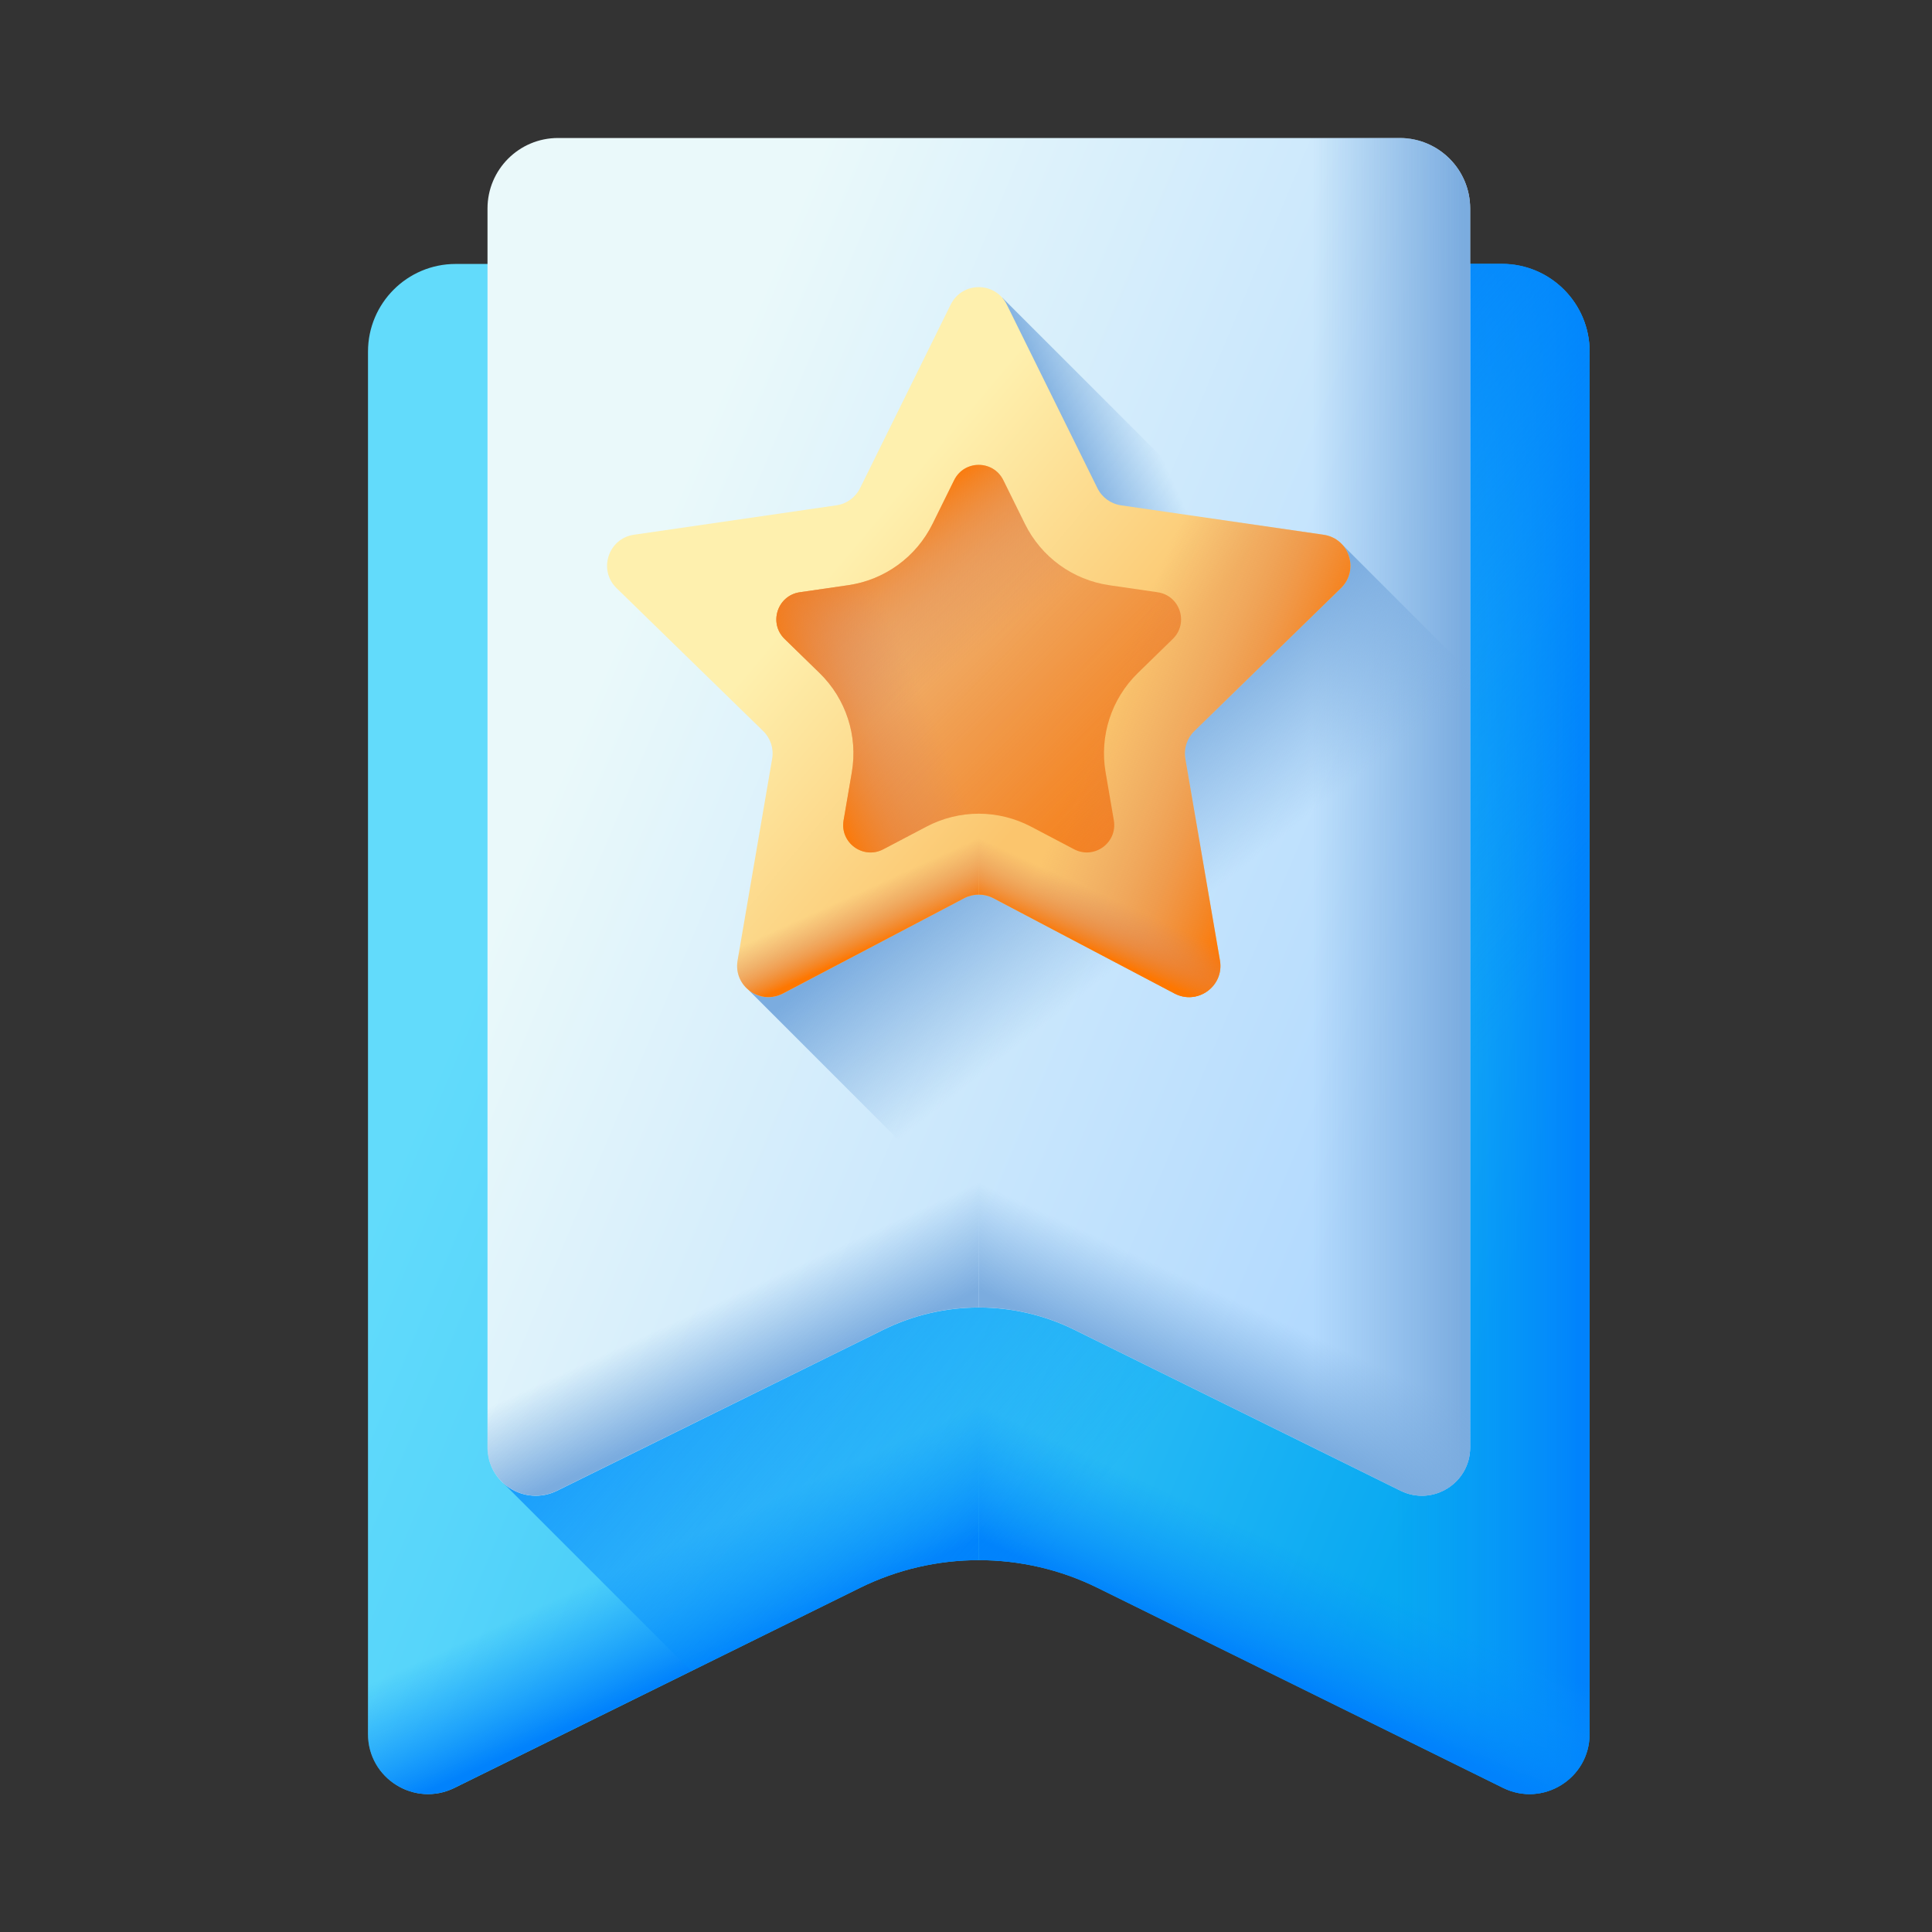 <svg width="42" height="42" viewBox="0 0 42 42" fill="none" xmlns="http://www.w3.org/2000/svg">
<rect x="0" y="0" width="42" height="42" fill="#333333" stroke="none"/>
<path d="M23.862 34.519L32.675 38.866C33.542 39.294 34.557 38.663 34.557 37.697V7.644C34.557 6.592 33.703 5.738 32.651 5.738H9.906C8.853 5.738 8 6.592 8 7.644V37.697C8 38.663 9.015 39.294 9.882 38.866L18.694 34.519C20.323 33.715 22.233 33.715 23.862 34.519Z" fill="url(#paint0_linear_0_7643)"/>
<path d="M32.65 5.738H21.277V33.916C22.162 33.916 23.047 34.117 23.861 34.519L32.674 38.866C33.541 39.294 34.556 38.663 34.556 37.696V7.644C34.556 6.592 33.702 5.738 32.65 5.738Z" fill="url(#paint1_linear_0_7643)"/>
<path d="M34.556 19.668V37.697C34.556 38.664 33.541 39.295 32.674 38.867L23.861 34.52C23.047 34.118 22.162 33.917 21.277 33.917V19.668H34.556Z" fill="url(#paint2_linear_0_7643)"/>
<path d="M8 19.668V37.697C8 38.664 9.015 39.295 9.882 38.867L18.694 34.52C19.508 34.118 20.394 33.917 21.278 33.917V19.668H8Z" fill="url(#paint3_linear_0_7643)"/>
<path d="M32.651 5.734H28.105V15.066L10.935 32.236L15.025 36.325L18.695 34.515C20.323 33.711 22.234 33.711 23.863 34.515L32.675 38.862C33.542 39.29 34.557 38.659 34.557 37.693V7.641C34.557 6.588 33.703 5.734 32.651 5.734Z" fill="url(#paint4_linear_0_7643)"/>
<path d="M23.358 28.91L30.446 32.407C31.144 32.751 31.96 32.244 31.96 31.466V4.533C31.96 3.686 31.274 3 30.427 3H12.131C11.284 3 10.598 3.686 10.598 4.533V31.466C10.598 32.244 11.414 32.751 12.111 32.407L19.2 28.91C20.511 28.263 22.047 28.263 23.358 28.91Z" fill="url(#paint5_linear_0_7643)"/>
<path d="M30.427 3H21.279V28.425C21.991 28.425 22.703 28.587 23.358 28.91L30.447 32.407C31.144 32.751 31.96 32.244 31.96 31.466V4.533C31.96 3.686 31.274 3 30.427 3Z" fill="url(#paint6_linear_0_7643)"/>
<path d="M31.96 16.961V31.464C31.96 32.242 31.144 32.749 30.447 32.405L23.358 28.908C22.703 28.584 21.991 28.423 21.279 28.423V16.961H31.96Z" fill="url(#paint7_linear_0_7643)"/>
<path d="M10.598 16.961V31.464C10.598 32.242 11.414 32.749 12.111 32.405L19.2 28.908C19.855 28.584 20.567 28.423 21.279 28.423V16.961H10.598Z" fill="url(#paint8_linear_0_7643)"/>
<path d="M21.787 6.469L27.144 11.825H22.072L21.787 6.469Z" fill="url(#paint9_linear_0_7643)"/>
<path d="M29.176 11.836L16.275 21.524L23.957 29.206L30.446 32.408C31.143 32.752 31.96 32.244 31.96 31.466V14.62L29.176 11.836Z" fill="url(#paint10_linear_0_7643)"/>
<path d="M21.887 6.622L23.857 10.612C23.956 10.813 24.148 10.953 24.369 10.985L28.774 11.625C29.332 11.706 29.555 12.392 29.151 12.785L25.964 15.892C25.803 16.048 25.73 16.273 25.768 16.494L26.52 20.881C26.616 21.436 26.032 21.86 25.533 21.598L21.594 19.527C21.395 19.423 21.159 19.423 20.96 19.527L17.021 21.598C16.522 21.86 15.938 21.436 16.034 20.881L16.786 16.494C16.824 16.273 16.751 16.048 16.59 15.892L13.403 12.785C13 12.392 13.223 11.706 13.781 11.625L18.185 10.985C18.407 10.953 18.598 10.813 18.697 10.612L20.667 6.622C20.917 6.116 21.638 6.116 21.887 6.622Z" fill="url(#paint11_linear_0_7643)"/>
<path d="M18.518 16.789C18.654 15.998 18.392 15.191 17.817 14.631L17.058 13.891C16.704 13.546 16.899 12.946 17.388 12.875L18.437 12.722C19.232 12.607 19.918 12.108 20.273 11.388L20.742 10.438C20.961 9.995 21.592 9.995 21.811 10.438L22.28 11.388C22.635 12.108 23.321 12.607 24.116 12.722L25.165 12.875C25.654 12.946 25.849 13.546 25.495 13.891L24.736 14.631C24.161 15.192 23.899 15.998 24.035 16.789L24.214 17.834C24.297 18.321 23.787 18.692 23.349 18.462L22.411 17.969C22.063 17.786 21.67 17.689 21.276 17.689C20.883 17.689 20.49 17.786 20.142 17.969L19.203 18.462C18.766 18.692 18.255 18.321 18.339 17.834L18.518 16.789Z" fill="url(#paint12_linear_0_7643)"/>
<path d="M18.518 16.789C18.654 15.998 18.392 15.191 17.817 14.631L17.058 13.891C16.704 13.546 16.899 12.946 17.388 12.875L18.437 12.722C19.232 12.607 19.918 12.108 20.273 11.388L20.742 10.438C20.961 9.995 21.592 9.995 21.811 10.438L22.28 11.388C22.635 12.108 23.321 12.607 24.116 12.722L25.165 12.875C25.654 12.946 25.849 13.546 25.495 13.891L24.736 14.631C24.161 15.192 23.899 15.998 24.035 16.789L24.214 17.834C24.297 18.321 23.787 18.692 23.349 18.462L22.411 17.969C22.063 17.786 21.67 17.689 21.276 17.689C20.883 17.689 20.49 17.786 20.142 17.969L19.203 18.462C18.766 18.692 18.255 18.321 18.339 17.834L18.518 16.789Z" fill="url(#paint13_linear_0_7643)"/>
<path d="M18.518 16.789C18.654 15.998 18.392 15.191 17.817 14.631L17.058 13.891C16.704 13.546 16.899 12.946 17.388 12.875L18.437 12.722C19.232 12.607 19.918 12.108 20.273 11.388L20.742 10.438C20.961 9.995 21.592 9.995 21.811 10.438L22.28 11.388C22.635 12.108 23.321 12.607 24.116 12.722L25.165 12.875C25.654 12.946 25.849 13.546 25.495 13.891L24.736 14.631C24.161 15.192 23.899 15.998 24.035 16.789L24.214 17.834C24.297 18.321 23.787 18.692 23.349 18.462L22.411 17.969C22.063 17.786 21.67 17.689 21.276 17.689C20.883 17.689 20.49 17.786 20.142 17.969L19.203 18.462C18.766 18.692 18.255 18.321 18.339 17.834L18.518 16.789Z" fill="url(#paint14_linear_0_7643)"/>
<path d="M21.594 19.527L25.533 21.598C26.032 21.86 26.616 21.437 26.521 20.881L25.768 16.494C25.73 16.273 25.804 16.048 25.964 15.892L29.151 12.785C29.555 12.392 29.332 11.706 28.774 11.625L24.37 10.985C24.148 10.953 23.956 10.813 23.857 10.613L21.887 6.622C21.763 6.369 21.52 6.242 21.277 6.242V19.449C21.386 19.449 21.495 19.475 21.594 19.527Z" fill="url(#paint15_linear_0_7643)"/>
<path d="M29.151 12.785C29.16 12.776 29.167 12.767 29.175 12.758H21.277V19.448C21.386 19.448 21.495 19.474 21.594 19.526L25.533 21.597C26.032 21.86 26.616 21.436 26.521 20.88L25.768 16.494C25.73 16.273 25.804 16.048 25.964 15.891L29.151 12.785Z" fill="url(#paint16_linear_0_7643)"/>
<path d="M13.405 12.785C13.396 12.776 13.389 12.767 13.381 12.758H21.278V19.448C21.17 19.448 21.061 19.474 20.962 19.526L17.023 21.597C16.523 21.86 15.94 21.436 16.035 20.88L16.787 16.494C16.825 16.273 16.752 16.048 16.592 15.891L13.405 12.785Z" fill="url(#paint17_linear_0_7643)"/>
<defs>
<linearGradient id="paint0_linear_0_7643" x1="11.471" y1="18.363" x2="33.147" y2="27.441" gradientUnits="userSpaceOnUse">
<stop stop-color="#62DBFB"/>
<stop offset="0.191" stop-color="#57D5FA"/>
<stop offset="0.523" stop-color="#3BC5F7"/>
<stop offset="0.954" stop-color="#0DABF2"/>
<stop offset="1" stop-color="#08A9F1"/>
</linearGradient>
<linearGradient id="paint1_linear_0_7643" x1="30.278" y1="22.37" x2="34.4" y2="22.37" gradientUnits="userSpaceOnUse">
<stop stop-color="#0593FC" stop-opacity="0"/>
<stop offset="0.683" stop-color="#0389FC" stop-opacity="0.683"/>
<stop offset="1" stop-color="#0182FC"/>
</linearGradient>
<linearGradient id="paint2_linear_0_7643" x1="26.114" y1="32.759" x2="25.012" y2="35.165" gradientUnits="userSpaceOnUse">
<stop stop-color="#0593FC" stop-opacity="0"/>
<stop offset="0.683" stop-color="#0389FC" stop-opacity="0.683"/>
<stop offset="1" stop-color="#0182FC"/>
</linearGradient>
<linearGradient id="paint3_linear_0_7643" x1="16.441" y1="32.759" x2="17.544" y2="35.165" gradientUnits="userSpaceOnUse">
<stop stop-color="#0593FC" stop-opacity="0"/>
<stop offset="0.683" stop-color="#0389FC" stop-opacity="0.683"/>
<stop offset="1" stop-color="#0182FC"/>
</linearGradient>
<linearGradient id="paint4_linear_0_7643" x1="29.709" y1="25.887" x2="19.558" y2="16.94" gradientUnits="userSpaceOnUse">
<stop stop-color="#0593FC" stop-opacity="0"/>
<stop offset="0.683" stop-color="#0389FC" stop-opacity="0.683"/>
<stop offset="1" stop-color="#0182FC"/>
</linearGradient>
<linearGradient id="paint5_linear_0_7643" x1="13.101" y1="14.414" x2="31.172" y2="21.982" gradientUnits="userSpaceOnUse">
<stop stop-color="#EAF9FA"/>
<stop offset="1" stop-color="#B3DAFE"/>
</linearGradient>
<linearGradient id="paint6_linear_0_7643" x1="28.52" y1="17.758" x2="31.835" y2="17.758" gradientUnits="userSpaceOnUse">
<stop stop-color="#7BACDF" stop-opacity="0"/>
<stop offset="1" stop-color="#7BACDF"/>
</linearGradient>
<linearGradient id="paint7_linear_0_7643" x1="25.17" y1="27.491" x2="24.283" y2="29.427" gradientUnits="userSpaceOnUse">
<stop stop-color="#7BACDF" stop-opacity="0"/>
<stop offset="1" stop-color="#7BACDF"/>
</linearGradient>
<linearGradient id="paint8_linear_0_7643" x1="17.388" y1="27.491" x2="18.275" y2="29.427" gradientUnits="userSpaceOnUse">
<stop stop-color="#7BACDF" stop-opacity="0"/>
<stop offset="1" stop-color="#7BACDF"/>
</linearGradient>
<linearGradient id="paint9_linear_0_7643" x1="24.822" y1="8.983" x2="23.105" y2="9.773" gradientUnits="userSpaceOnUse">
<stop stop-color="#7BACDF" stop-opacity="0"/>
<stop offset="1" stop-color="#7BACDF"/>
</linearGradient>
<linearGradient id="paint10_linear_0_7643" x1="25.619" y1="19.97" x2="23.213" y2="16.929" gradientUnits="userSpaceOnUse">
<stop stop-color="#7BACDF" stop-opacity="0"/>
<stop offset="1" stop-color="#7BACDF"/>
</linearGradient>
<linearGradient id="paint11_linear_0_7643" x1="17.902" y1="12.609" x2="23.015" y2="16.92" gradientUnits="userSpaceOnUse">
<stop stop-color="#FEF0AE"/>
<stop offset="1" stop-color="#FBC56D"/>
</linearGradient>
<linearGradient id="paint12_linear_0_7643" x1="14.176" y1="7.872" x2="25.382" y2="19.078" gradientUnits="userSpaceOnUse">
<stop stop-color="#DC8758" stop-opacity="0"/>
<stop offset="0.215" stop-color="#DD8654" stop-opacity="0.215"/>
<stop offset="0.429" stop-color="#E28448" stop-opacity="0.429"/>
<stop offset="0.642" stop-color="#EA8034" stop-opacity="0.642"/>
<stop offset="0.854" stop-color="#F47B18" stop-opacity="0.854"/>
<stop offset="1" stop-color="#FE7701"/>
</linearGradient>
<linearGradient id="paint13_linear_0_7643" x1="21.015" y1="14.314" x2="18.944" y2="11.407" gradientUnits="userSpaceOnUse">
<stop stop-color="#DC8758" stop-opacity="0"/>
<stop offset="0.215" stop-color="#DD8654" stop-opacity="0.215"/>
<stop offset="0.429" stop-color="#E28448" stop-opacity="0.429"/>
<stop offset="0.642" stop-color="#EA8034" stop-opacity="0.642"/>
<stop offset="0.854" stop-color="#F47B18" stop-opacity="0.854"/>
<stop offset="1" stop-color="#FE7701"/>
</linearGradient>
<linearGradient id="paint14_linear_0_7643" x1="20.133" y1="15.299" x2="17.526" y2="16.402" gradientUnits="userSpaceOnUse">
<stop stop-color="#DC8758" stop-opacity="0"/>
<stop offset="0.215" stop-color="#DD8654" stop-opacity="0.215"/>
<stop offset="0.429" stop-color="#E28448" stop-opacity="0.429"/>
<stop offset="0.642" stop-color="#EA8034" stop-opacity="0.642"/>
<stop offset="0.854" stop-color="#F47B18" stop-opacity="0.854"/>
<stop offset="1" stop-color="#FE7701"/>
</linearGradient>
<linearGradient id="paint15_linear_0_7643" x1="24.429" y1="14.311" x2="28.489" y2="15.965" gradientUnits="userSpaceOnUse">
<stop stop-color="#DC8758" stop-opacity="0"/>
<stop offset="0.215" stop-color="#DD8654" stop-opacity="0.215"/>
<stop offset="0.429" stop-color="#E28448" stop-opacity="0.429"/>
<stop offset="0.642" stop-color="#EA8034" stop-opacity="0.642"/>
<stop offset="0.854" stop-color="#F47B18" stop-opacity="0.854"/>
<stop offset="1" stop-color="#FE7701"/>
</linearGradient>
<linearGradient id="paint16_linear_0_7643" x1="22.978" y1="18.988" x2="22.477" y2="20.091" gradientUnits="userSpaceOnUse">
<stop stop-color="#DC8758" stop-opacity="0"/>
<stop offset="0.215" stop-color="#DD8654" stop-opacity="0.215"/>
<stop offset="0.429" stop-color="#E28448" stop-opacity="0.429"/>
<stop offset="0.642" stop-color="#EA8034" stop-opacity="0.642"/>
<stop offset="0.854" stop-color="#F47B18" stop-opacity="0.854"/>
<stop offset="1" stop-color="#FE7701"/>
</linearGradient>
<linearGradient id="paint17_linear_0_7643" x1="19.578" y1="18.988" x2="20.079" y2="20.091" gradientUnits="userSpaceOnUse">
<stop stop-color="#DC8758" stop-opacity="0"/>
<stop offset="0.215" stop-color="#DD8654" stop-opacity="0.215"/>
<stop offset="0.429" stop-color="#E28448" stop-opacity="0.429"/>
<stop offset="0.642" stop-color="#EA8034" stop-opacity="0.642"/>
<stop offset="0.854" stop-color="#F47B18" stop-opacity="0.854"/>
<stop offset="1" stop-color="#FE7701"/>
</linearGradient>
</defs>
</svg>
